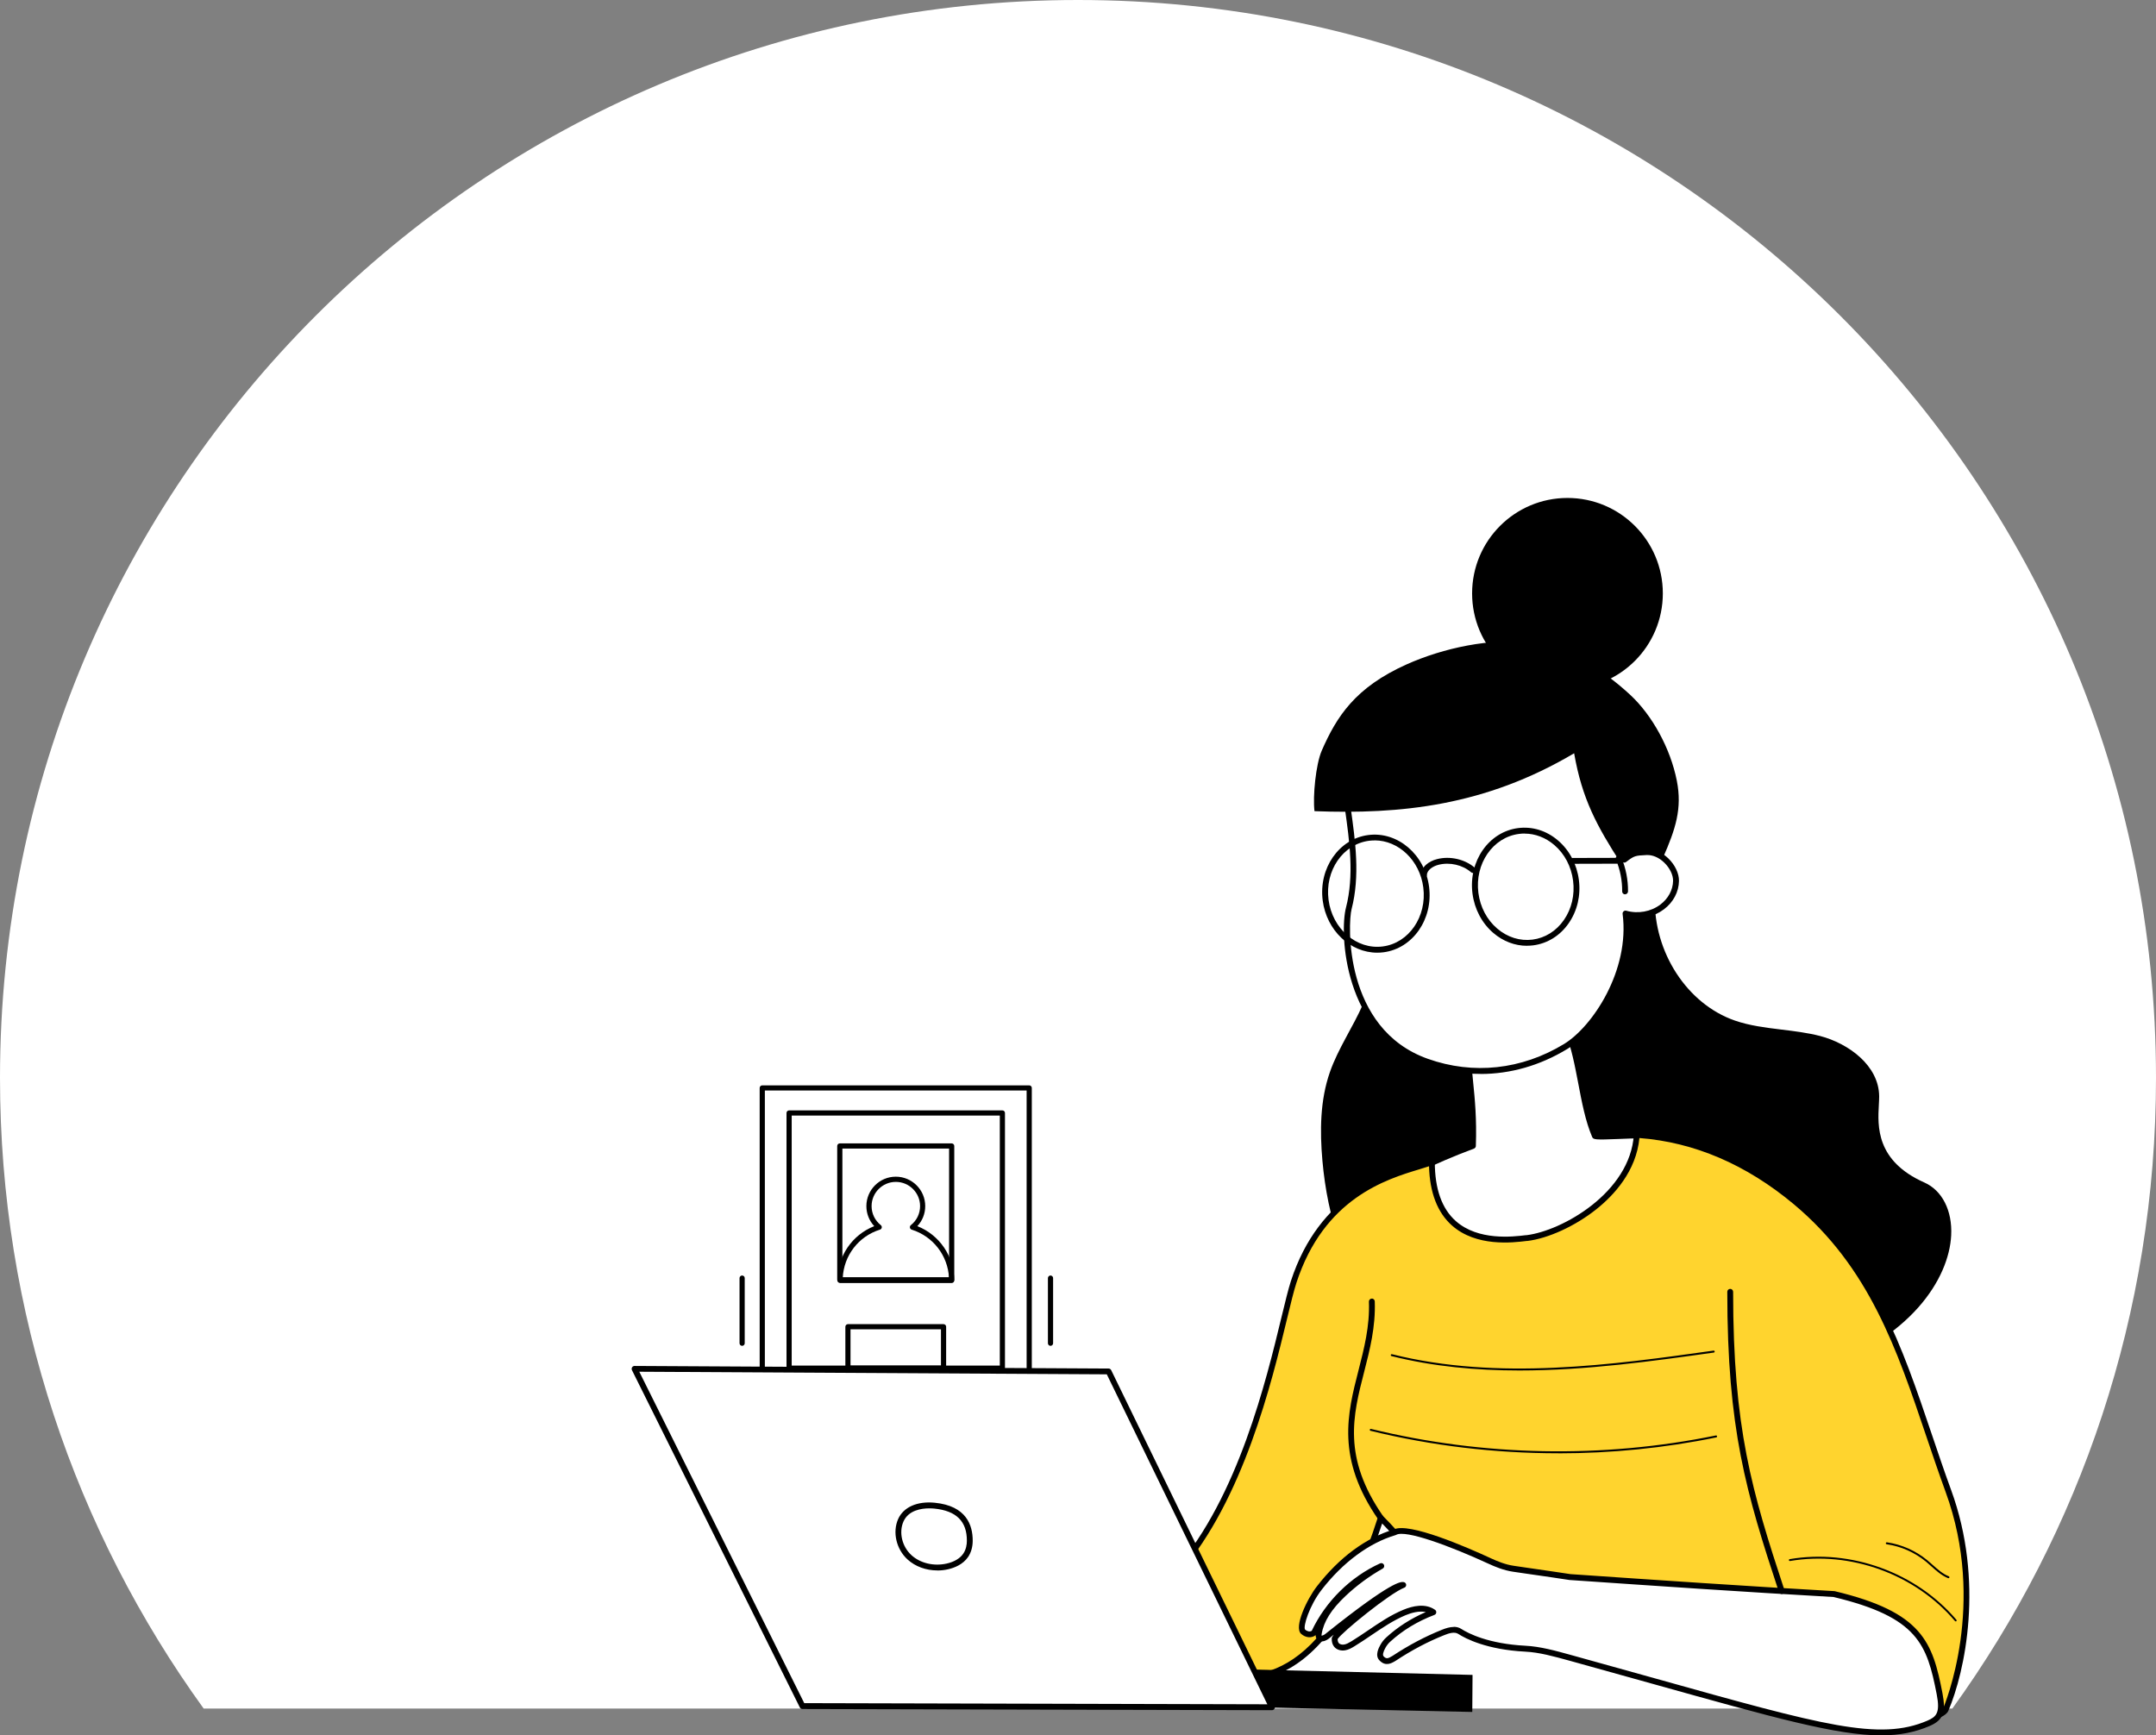 <svg width="723" height="582" viewBox="0 0 723 582" fill="none" xmlns="http://www.w3.org/2000/svg">
<rect x="0" y="0" width="723" height="582" fill="#808080" stroke="none"/>
<path fill-rule="evenodd" clip-rule="evenodd" d="M654.705 573C697.676 513.533 723 440.474 723 361.5C723 161.849 561.151 0 361.5 0C161.849 0 0 161.849 0 361.5C0 440.474 25.324 513.533 68.295 573H654.705Z" fill="white"/>
<path d="M553.98 301.087C553.573 318.985 564.51 337.271 581.414 343.169C590.614 346.387 600.701 345.924 610.123 348.383C619.545 350.843 629.152 357.943 629.226 367.705C629.263 374.176 625.586 388.876 644.966 397.473C660.946 404.573 657.14 442.976 607.629 459.136C592.462 464.092 602.235 451.63 586.476 449.207C570.902 446.804 556.788 438.003 546.036 426.465C535.302 414.928 527.691 400.802 521.779 386.195C514.962 369.369 510.196 350.787 514.408 333.129C518.62 315.472 534.175 299.515 553.98 301.087V301.087Z" fill="black"/>
<path d="M601.939 461.281C598.669 461.281 597.468 459.506 596.194 456.973C594.845 454.292 593.33 451.26 586.328 450.187C571.623 447.913 557.065 439.741 545.334 427.149C535.801 416.906 527.802 403.63 520.874 386.564C512.191 365.135 509.826 348.088 513.447 332.908C515.646 323.681 520.708 315.25 527.691 309.167C535.358 302.492 544.484 299.349 554.035 300.107C554.553 300.144 554.941 300.588 554.941 301.105C554.516 319.373 565.785 336.679 581.71 342.245C586.735 344.001 592.185 344.648 597.431 345.296C601.699 345.813 606.096 346.35 610.345 347.44C619.841 349.918 630.113 357.332 630.168 367.705C630.168 368.556 630.113 369.517 630.057 370.552C629.669 377.579 629.004 389.338 645.335 396.586C651.303 399.23 654.739 406.034 654.314 414.317C653.575 428.684 640.975 449.281 607.906 460.079C605.338 460.911 603.417 461.281 601.921 461.281H601.939ZM551.283 301.956C532.79 301.956 519.063 317.728 515.35 333.351C511.821 348.125 514.149 364.784 522.684 385.825C529.501 402.669 537.39 415.741 546.756 425.8C558.192 438.077 572.343 446.046 586.624 448.246C594.623 449.485 596.545 453.294 597.949 456.086C599.39 458.951 600.184 460.542 607.334 458.212C639.461 447.728 651.691 427.963 652.393 414.225C652.781 406.755 649.788 400.691 644.578 398.379C627.009 390.577 627.711 377.967 628.136 370.442C628.191 369.388 628.247 368.5 628.247 367.705C628.191 358.368 618.677 351.638 609.883 349.326C605.763 348.254 601.44 347.736 597.228 347.219C591.871 346.571 586.31 345.906 581.082 344.075C564.64 338.344 552.945 320.741 552.982 301.993C552.41 301.956 551.855 301.956 551.301 301.956H551.283Z" fill="black"/>
<path d="M457.211 260.188C462.421 285.63 467.465 313.013 457.064 336.79C453.683 344.519 448.769 351.564 445.979 359.533C442.672 368.999 442.58 379.298 443.466 389.301C445.166 408.197 450.838 427.575 464.121 441.109C477.404 454.643 499.591 460.542 515.978 451.001C530.351 442.625 536.91 424.616 536.004 407.994C535.099 391.372 528.023 375.785 520.541 360.919C502.584 325.197 481.634 290.992 457.23 260.188H457.211Z" fill="black"/>
<path d="M493.957 384.272C494.419 370.719 492.756 363.12 492.202 352.969C497.67 350.232 503.582 348.328 509.623 347.348C512.339 346.904 515.387 346.738 517.475 348.383C518.786 349.419 524.975 343.946 525.622 345.444C530.037 355.798 530.407 370.552 534.822 380.907C535.155 381.702 550.618 380.26 550.969 381.073C552.41 384.438 551.209 412.505 550.137 413.227C493.588 450.853 466.338 397.03 466.338 397.03C466.338 397.03 476.591 390.743 493.957 384.272Z" fill="white"/>
<path d="M512.062 427.575C507.979 427.575 503.97 427.057 500.072 426.04C477.071 419.975 465.58 397.714 465.47 397.492C465.248 397.03 465.396 396.475 465.839 396.216C465.95 396.161 476.129 389.948 493.015 383.606C493.273 375.008 492.645 368.777 492.054 362.768C491.74 359.681 491.426 356.482 491.241 353.061C491.223 352.673 491.426 352.303 491.777 352.137C497.356 349.345 503.305 347.422 509.475 346.423C512.173 345.998 515.553 345.739 517.992 347.57C518.583 347.533 520.246 346.553 521.262 345.961C523.423 344.685 524.698 343.983 525.696 344.316C526.084 344.445 526.379 344.722 526.546 345.092C528.799 350.362 530.019 356.796 531.201 363.027C532.347 368.999 533.51 375.156 535.58 380.167C536.707 380.297 540.217 380.167 542.858 380.056C550.969 379.723 551.504 379.834 551.892 380.74C552.908 383.144 552.613 394.737 552.484 398.231C551.966 413.245 551.08 413.837 550.692 414.096C537.168 423.1 524.218 427.63 512.08 427.63L512.062 427.575ZM467.649 397.399C469.922 401.375 480.896 418.958 500.589 424.135C515.461 428.055 531.866 424.135 549.398 412.542C550.341 409.677 551.246 386.121 550.193 381.85C549.01 381.72 545.537 381.85 542.914 381.979C534.841 382.312 534.305 382.201 533.917 381.295C531.663 376.025 530.444 369.591 529.261 363.36C528.116 357.388 526.952 351.231 524.883 346.22C524.255 346.423 523.072 347.126 522.223 347.625C519.876 348.994 518.029 350.084 516.865 349.16C515.018 347.699 512.099 347.958 509.771 348.328C504.007 349.252 498.446 351.027 493.218 353.579C493.403 356.704 493.68 359.551 493.975 362.565C494.604 368.796 495.232 375.249 494.918 384.327C494.918 384.716 494.659 385.067 494.271 385.215C479.916 390.558 470.347 395.846 467.613 397.418L467.649 397.399Z" fill="black"/>
<path d="M451.355 266.437C453.018 278.992 455.549 292.175 452.316 304.674C450.542 311.497 450.708 346.165 478.512 356.038C493.126 361.234 509.9 360.161 524.975 351.009C535.192 344.796 547.606 325.53 545.131 306.393C553.592 308.742 561.961 303.028 562.053 295.411C562.109 291.029 557.268 285.519 552.169 285.777C548.216 285.962 547.736 286.018 544.743 288.311C542.692 279.343 541.436 270.191 541.602 259.873C531.996 249.279 516.569 243.861 501.162 241.55C496.063 240.792 490.835 240.311 485.662 240.959C470.864 242.808 449.674 253.55 451.374 266.437H451.355Z" fill="white"/>
<path d="M496.506 360.161C490.373 360.161 484.202 359.107 478.161 356.963C450.394 347.089 449.193 312.772 451.355 304.434C454.163 293.636 452.556 282.209 451.004 271.171C450.782 269.636 450.579 268.101 450.376 266.567C449.896 262.961 451.022 259.356 453.72 255.861C460.315 247.301 475.021 241.291 485.514 239.979C491.223 239.258 496.95 239.923 501.291 240.57C514.02 242.475 531.478 247.264 542.323 259.208C542.489 259.393 542.581 259.633 542.581 259.892C542.433 268.749 543.32 277.291 545.371 286.628C547.569 285.093 548.548 284.982 552.132 284.798C554.645 284.668 557.324 285.796 559.467 287.885C561.702 290.049 563.069 292.933 563.032 295.429C562.977 299.108 561.148 302.585 557.97 304.97C554.682 307.447 550.396 308.409 546.258 307.669C548.087 327.176 535.542 345.758 525.474 351.859C516.385 357.369 506.482 360.18 496.506 360.18V360.161ZM452.316 266.308C452.519 267.824 452.741 269.359 452.944 270.893C454.514 282.135 456.14 293.746 453.239 304.914C452.02 309.611 450.487 345.037 478.808 355.095C494.049 360.513 510.27 358.756 524.439 350.158C534.046 344.334 546.59 325.438 544.133 306.504C544.096 306.172 544.207 305.857 544.466 305.635C544.706 305.413 545.057 305.34 545.371 305.432C549.324 306.541 553.592 305.765 556.769 303.38C559.448 301.364 561 298.461 561.056 295.392C561.074 293.414 559.947 291.084 558.081 289.29C556.308 287.571 554.165 286.665 552.188 286.757C548.327 286.942 548.087 286.961 545.297 289.087C545.038 289.29 544.687 289.346 544.373 289.235C544.059 289.124 543.819 288.865 543.745 288.532C541.473 278.585 540.457 269.581 540.586 260.243C530.129 248.928 513.299 244.361 500.977 242.512C496.765 241.883 491.223 241.236 485.736 241.92C475.649 243.177 461.534 248.909 455.253 257.045C452.888 260.114 451.891 263.22 452.297 266.289L452.316 266.308Z" fill="black"/>
<path d="M512.043 317.191C507.997 317.191 504.062 315.694 500.774 312.883C496.95 309.611 494.474 304.914 493.79 299.682C492.386 288.828 499.259 278.973 509.087 277.716C513.872 277.106 518.62 278.567 522.481 281.876C526.305 285.149 528.781 289.845 529.464 295.078C530.148 300.31 528.929 305.469 526.065 309.611C523.183 313.789 518.952 316.415 514.168 317.043C513.447 317.136 512.745 317.173 512.043 317.173V317.191ZM511.23 279.546C510.602 279.546 509.992 279.583 509.364 279.676C500.607 280.804 494.511 289.679 495.767 299.441C496.377 304.193 498.612 308.446 502.067 311.404C505.503 314.344 509.715 315.657 513.927 315.121C518.158 314.566 521.89 312.236 524.458 308.52C527.044 304.785 528.134 300.107 527.524 295.355C526.915 290.603 524.68 286.351 521.225 283.392C518.306 280.896 514.814 279.565 511.23 279.565V279.546Z" fill="black"/>
<path d="M461.83 319.503C452.833 319.503 444.871 312.07 443.559 302.011C442.155 291.158 449.027 281.303 458.856 280.046C468.684 278.77 477.829 286.573 479.233 297.407C480.637 308.261 473.764 318.116 463.936 319.373C463.234 319.466 462.532 319.503 461.83 319.503V319.503ZM460.962 281.858C460.352 281.858 459.724 281.895 459.114 281.969C450.358 283.096 444.243 291.971 445.517 301.753C446.774 311.515 454.939 318.56 463.696 317.413C472.453 316.285 478.549 307.41 477.293 297.629C476.129 288.551 468.998 281.839 460.98 281.839L460.962 281.858Z" fill="black"/>
<path d="M525.64 231.011C543.302 231.011 557.619 216.682 557.619 199.006C557.619 181.329 543.302 167 525.64 167C507.979 167 493.661 181.329 493.661 199.006C493.661 216.682 507.979 231.011 525.64 231.011Z" fill="black"/>
<path d="M543.616 289.623C535.506 277.032 530.536 267.953 527.876 252.626C497.929 270.376 469.479 273.131 440.806 272.04C440.197 267.158 441.231 256.36 443.245 251.72C448.215 240.367 454.422 230.549 471.732 222.802C483.87 217.366 500.201 213.76 513.337 215.665C526.379 217.551 537.612 224.614 546.738 233.082C553.999 239.831 560.15 250.888 562.312 261.833C564.159 271.208 561.869 278.104 557.675 287.645C555.329 286.369 553.112 285.093 550.378 285.611C547.643 286.129 545.888 287.534 543.616 289.605V289.623Z" fill="black"/>
<path d="M477.533 294.449C476.997 294.449 476.554 294.024 476.554 293.488C476.499 290.733 479.196 288.81 481.893 288.126C486.29 286.998 491.297 288.163 494.622 291.065C495.028 291.417 495.065 292.045 494.714 292.452C494.363 292.859 493.735 292.896 493.329 292.545C490.465 290.049 486.161 289.069 482.373 290.03C480.434 290.529 478.494 291.861 478.512 293.469C478.512 294.005 478.087 294.449 477.552 294.468L477.533 294.449Z" fill="black"/>
<path d="M527.432 289.697C526.896 289.697 526.453 289.254 526.453 288.717C526.453 288.181 526.896 287.737 527.432 287.737L542.23 287.7C542.766 287.7 543.209 288.144 543.209 288.68C543.209 289.217 542.766 289.66 542.23 289.66L527.432 289.697Z" fill="black"/>
<path d="M544.946 299.941C544.41 299.941 543.967 299.497 543.985 298.942C544.022 295.318 543.302 291.639 541.879 288.292C541.676 287.793 541.898 287.22 542.397 286.998C542.895 286.794 543.468 287.016 543.69 287.515C545.205 291.102 545.981 295.059 545.944 298.942C545.944 299.478 545.5 299.922 544.964 299.922L544.946 299.941Z" fill="black"/>
<path d="M653.39 500.072C640.31 464.258 633.068 428.924 602.198 403.131C587.381 390.743 569.498 381.961 548.899 380.648C547.643 400.617 524.476 413.763 512.043 415.242C505.281 416.055 480.175 419.402 480.175 389.763C471.991 393.036 444.723 396.383 433.804 429.997C429.334 443.734 421.334 496.356 394.934 526.845C388.709 534.038 382.945 486.131 373.966 489.311C365.172 492.436 355.03 497.687 354.365 507.006C353.847 514.272 359.833 520.596 366.521 523.48C380.894 529.656 386.27 559.609 401.77 561.791C417.879 564.065 443.577 570 463.049 509.095C472.988 519.043 479.417 529.748 490.576 535.757C522.74 553.101 629.743 572.589 647.164 575.677C648.605 575.935 651.894 574.752 652.485 573.402C656.143 564.823 665.731 533.798 653.409 500.054L653.39 500.072Z" fill="#FFD42E"/>
<path d="M647.589 576.712C647.367 576.712 647.183 576.712 646.998 576.656C626.418 572.996 522.112 553.896 490.114 536.626C482.392 532.466 476.905 526.106 471.104 519.394C468.702 516.621 466.227 513.736 463.493 510.926C455.198 536.257 445.129 552.102 432.733 559.35C421.907 565.692 411.561 564.176 403.266 562.974C402.712 562.9 402.176 562.808 401.641 562.734C392.884 561.495 387.267 551.991 381.836 542.802C377.273 535.073 372.543 527.104 366.151 524.349C359.39 521.446 352.831 514.92 353.404 506.914C353.958 499.074 360.591 493.009 373.652 488.368C374.594 488.036 375.555 488.091 376.497 488.572C380.617 490.624 383.776 500.757 386.824 510.556C388.875 517.157 391.701 526.18 393.586 526.568C393.77 526.605 394.029 526.383 394.195 526.18C415.219 501.884 424.623 462.908 429.685 441.959C430.978 436.634 431.994 432.419 432.881 429.664C442.45 400.228 464.767 393.498 475.482 390.244C477.219 389.726 478.734 389.264 479.824 388.82C480.119 388.691 480.47 388.746 480.729 388.913C481.006 389.098 481.154 389.393 481.154 389.726C481.154 398.712 483.519 405.368 488.193 409.51C495.693 416.166 507.314 414.78 511.692 414.244H511.914C523.811 412.801 546.664 399.969 547.902 380.537C547.902 380.278 548.031 380.038 548.234 379.871C548.437 379.705 548.678 379.612 548.936 379.631C568.113 380.87 586.236 388.506 602.807 402.355C628.505 423.821 637.872 451.611 647.811 481.028C649.88 487.13 652.005 493.453 654.295 499.703C665.472 530.284 658.969 560.644 653.353 573.772C652.633 575.455 649.474 576.675 647.552 576.675L647.589 576.712ZM463.068 508.115C463.326 508.115 463.566 508.208 463.77 508.411C467.003 511.647 469.848 514.938 472.6 518.118C478.29 524.701 483.648 530.913 491.056 534.907C522.795 552.028 626.824 571.091 647.349 574.734C648.513 574.937 651.247 573.846 651.58 573.033C652.189 571.627 666.211 537.976 652.466 500.405C650.176 494.119 648.033 487.795 645.963 481.675C636.117 452.517 626.824 424.986 601.551 403.871C585.589 390.54 568.168 383.07 549.768 381.665C548.678 392.74 541.325 400.783 535.247 405.609C528.227 411.193 519.156 415.353 512.154 416.185H511.932C507.314 416.758 495.065 418.237 486.9 410.989C482.041 406.681 479.454 399.988 479.214 391.131C478.291 391.446 477.219 391.779 476.037 392.13C464.841 395.513 443.984 401.818 434.728 430.274C433.86 432.955 432.844 437.134 431.569 442.422C426.47 463.518 416.993 502.809 395.655 527.456C394.713 528.546 393.77 528.62 393.161 528.491C390.297 527.899 388.265 521.816 384.94 511.148C382.279 502.624 378.973 492.011 375.592 490.328C375.13 490.106 374.723 490.07 374.28 490.217C362.032 494.581 355.824 500.091 355.325 507.061C354.827 514.088 360.979 520.023 366.89 522.556C373.874 525.551 378.751 533.816 383.48 541.804C388.93 550.993 394.066 559.683 401.881 560.792C402.416 560.866 402.971 560.94 403.525 561.033C419.45 563.362 443.522 566.857 462.088 508.781C462.199 508.448 462.458 508.208 462.791 508.134C462.864 508.115 462.938 508.115 463.012 508.115H463.068Z" fill="black"/>
<path d="M615 534.611C585.626 532.966 556.086 530.95 526.527 528.916C523.885 528.473 510.731 526.605 507.498 526.124C504.746 525.718 502.122 524.701 499.61 523.536C490.816 519.468 471.954 511.499 467.76 513.866C458.061 516.713 449.286 523.721 442.413 532.596C438.552 537.569 435.393 545.816 437 547.239C438.016 548.145 439.55 548.515 440.677 547.572C445.24 537.773 453.387 529.693 463.234 525.2C458.652 527.788 454.403 530.932 450.579 534.519C446.699 538.161 443.134 542.562 442.265 547.831C442.192 548.238 442.155 548.682 442.376 549.051C442.912 549.92 444.242 549.421 445.055 548.793C446.625 547.572 466.836 531.135 470.605 531.579C465.58 533.483 447.678 548.016 447.604 549.551C447.568 550.29 447.715 551.067 448.177 551.64C448.805 552.435 449.932 552.675 450.93 552.509C451.927 552.343 452.833 551.825 453.683 551.307C459.465 547.794 464.749 543.394 470.993 540.787C474.115 539.492 477.921 538.734 480.692 540.676C475.131 542.783 469.921 545.853 465.543 549.884C464.841 550.531 464.268 551.289 463.806 552.102C463.123 553.341 462.347 555.116 463.308 556.133C464.859 557.797 466.19 556.965 467.52 556.17C472.877 552.638 478.346 549.717 484.073 547.443C485.846 546.74 487.971 546.112 489.578 547.147C490.964 548.035 497.707 552.232 511.563 552.953C516.292 553.193 520.855 554.432 526.767 556.059C604.636 577.544 627.895 586.105 646.776 577.988C650.471 576.398 651.709 574.456 650.489 568.114C647.201 551.178 643.986 541.545 615.056 534.63L615 534.611Z" fill="white"/>
<path d="M630.907 582C615.998 582 594.753 576.046 554.793 564.879C546.368 562.53 536.836 559.849 526.453 556.984C520.948 555.467 516.2 554.155 511.47 553.914C498.52 553.249 491.444 549.532 489.006 547.961C487.768 547.165 485.883 547.739 484.387 548.349C478.808 550.568 473.45 553.397 468.019 556.984L467.871 557.076C466.578 557.834 464.601 558.999 462.55 556.799C460.962 555.116 462.439 552.491 462.92 551.622C463.437 550.679 464.102 549.847 464.86 549.162C468.665 545.668 473.118 542.82 478.143 540.639C475.907 540.158 473.321 540.879 471.344 541.693C467.28 543.394 463.511 545.945 459.872 548.404C458.024 549.662 456.103 550.956 454.163 552.139C453.221 552.712 452.223 553.286 451.059 553.47C449.6 553.711 448.177 553.249 447.383 552.25C446.81 551.548 446.552 550.586 446.589 549.495C446.589 549.218 446.829 548.793 447.272 548.219C446.958 548.478 446.625 548.737 446.293 548.996C445.96 549.255 445.72 549.44 445.609 549.551C444.907 550.105 443.799 550.623 442.801 550.457C442.247 550.346 441.785 550.05 441.49 549.551C441.249 549.162 441.194 548.756 441.194 548.386C439.827 549.458 437.832 549.292 436.335 547.961C433.767 545.686 438.367 536.183 441.637 531.985C449.138 522.315 458.024 515.733 467.391 512.941C472.416 510.408 491.851 518.858 500.016 522.63C502.067 523.573 504.783 524.719 507.646 525.126C508.496 525.255 510.048 525.477 511.932 525.754C516.994 526.494 524.624 527.585 526.656 527.918C555.532 529.896 585.386 531.949 615.074 533.613C615.13 533.613 615.185 533.613 615.241 533.631C644.763 540.676 648.069 550.734 651.395 567.874C652.633 574.253 651.598 576.915 647.109 578.838C642.213 580.946 637.114 581.982 630.925 581.982L630.907 582ZM487.509 545.594C488.377 545.594 489.246 545.779 490.04 546.296C492.349 547.776 499.074 551.289 511.563 551.936C516.514 552.195 521.354 553.526 526.97 555.079C537.353 557.945 546.904 560.607 555.328 562.974C611.416 578.672 630.297 583.96 646.333 577.063C649.363 575.75 650.674 574.456 649.473 568.281C646.203 551.474 643.192 542.377 614.871 535.591C585.183 533.927 555.347 531.875 526.472 529.896C526.435 529.896 526.416 529.896 526.379 529.896C524.439 529.582 516.735 528.454 511.637 527.733C509.771 527.456 508.219 527.234 507.351 527.104C504.228 526.642 501.346 525.44 499.185 524.442C486.013 518.359 471.326 512.997 468.222 514.735C468.166 514.772 468.093 514.79 468.019 514.827C459.151 517.434 450.32 523.961 443.171 533.206C439.106 538.457 436.908 545.538 437.647 546.518C438.238 547.036 439.162 547.369 439.882 546.925C444.556 537.07 452.888 528.824 462.809 524.312C463.289 524.09 463.844 524.294 464.084 524.756C464.324 525.218 464.158 525.791 463.696 526.05C459.188 528.602 454.994 531.69 451.226 535.24C446.459 539.733 443.91 543.782 443.208 547.998C443.134 548.404 443.171 548.515 443.189 548.534C443.3 548.571 443.873 548.441 444.427 547.998C444.538 547.905 444.778 547.72 445.092 547.461C466.799 530.137 469.718 530.469 470.679 530.58C471.122 530.636 471.492 530.987 471.547 531.431C471.603 531.875 471.344 532.318 470.919 532.466C466.171 534.26 449.858 547.498 448.565 549.717C448.565 550.253 448.695 550.716 448.916 551.011C449.323 551.511 450.136 551.64 450.745 551.529C451.558 551.4 452.352 550.937 453.165 550.457C455.068 549.292 456.953 548.016 458.782 546.777C462.495 544.263 466.338 541.637 470.605 539.881C473.653 538.605 477.958 537.588 481.228 539.881C481.523 540.084 481.69 540.454 481.634 540.805C481.597 541.175 481.357 541.471 481.006 541.6C475.316 543.763 470.328 546.796 466.171 550.605C465.562 551.159 465.044 551.825 464.619 552.583C463.825 554.007 463.585 555.042 463.973 555.467C464.915 556.484 465.506 556.188 466.873 555.393L466.966 555.338C472.471 551.714 477.939 548.811 483.648 546.537C484.812 546.075 486.179 545.631 487.509 545.631V545.594Z" fill="black"/>
<path d="M420.595 572.57C444.963 573.088 469.349 573.624 493.717 574.142L493.809 561.717L412.411 559.72L420.577 572.57H420.595Z" fill="black"/>
<path d="M212.796 459.062L371.767 459.931L426.562 572.57L269.087 572.164L212.796 459.062Z" fill="white"/>
<path d="M426.562 573.55L269.087 573.162C268.718 573.162 268.385 572.959 268.219 572.626L211.928 459.525C211.78 459.21 211.799 458.859 211.965 458.563C212.15 458.267 212.464 458.101 212.796 458.101L371.768 458.97C372.137 458.97 372.488 459.192 372.636 459.525L427.431 572.145C427.579 572.441 427.56 572.811 427.375 573.088C427.191 573.365 426.877 573.55 426.544 573.55H426.562ZM269.697 571.184L424.992 571.572L371.158 460.911L214.385 460.042L269.697 571.184V571.184Z" fill="black"/>
<path d="M313.352 504.954C308.844 504.51 303.911 505.712 302.064 509.872C300.216 514.032 301.639 519.228 304.983 522.278C308.327 525.329 313.278 526.328 317.712 525.329C320.095 524.793 322.459 523.628 323.845 521.594C324.806 520.189 325.212 518.451 325.212 516.75C325.249 511.166 322.7 505.86 313.352 504.954V504.954Z" fill="white"/>
<path d="M314.331 526.679C310.562 526.679 306.941 525.385 304.336 523C300.567 519.56 299.237 513.866 301.177 509.465C302.951 505.453 307.551 503.401 313.444 503.974C324.048 505.009 326.228 511.499 326.191 516.769C326.191 518.821 325.637 520.688 324.658 522.149C322.921 524.701 320.039 525.81 317.933 526.291C316.732 526.568 315.532 526.697 314.331 526.697V526.679ZM311.652 505.86C309.01 505.86 304.65 506.47 302.969 510.279C301.362 513.921 302.489 518.673 305.648 521.557C308.622 524.275 313.167 525.348 317.49 524.368C319.984 523.813 321.961 522.63 323.032 521.04C324.011 519.597 324.233 517.915 324.233 516.75C324.27 510.205 320.686 506.655 313.259 505.934C312.871 505.897 312.317 505.86 311.652 505.86Z" fill="black"/>
<path d="M597.469 534.574C597.062 534.574 596.674 534.315 596.545 533.908C585.479 500.387 579.234 479.179 579.234 433.232C579.234 432.696 579.678 432.252 580.213 432.252C580.749 432.252 581.193 432.696 581.193 433.232C581.193 478.902 587.419 499.98 598.411 533.298C598.577 533.816 598.3 534.371 597.783 534.537C597.672 534.574 597.579 534.593 597.469 534.593V534.574Z" fill="black"/>
<path d="M463.049 510.075C462.735 510.075 462.44 509.927 462.236 509.65C447.993 489.127 451.835 474.094 455.567 459.562C457.433 452.277 459.373 444.751 459.059 436.524C459.04 435.987 459.465 435.525 460.001 435.507C460.555 435.47 460.999 435.913 461.017 436.45C461.331 444.973 459.373 452.628 457.47 460.042C453.683 474.797 450.117 488.738 463.844 508.522C464.158 508.966 464.047 509.576 463.604 509.89C463.437 510.001 463.234 510.075 463.049 510.075V510.075Z" fill="black"/>
<path d="M509.531 459.617C495.102 459.617 480.656 458.304 466.634 454.791C466.467 454.754 466.356 454.569 466.393 454.403C466.43 454.237 466.615 454.126 466.781 454.163C502.363 463.093 540.771 457.713 574.634 452.961C574.801 452.942 574.985 453.053 575.004 453.238C575.022 453.423 574.912 453.589 574.727 453.608C554.128 456.492 531.848 459.617 509.531 459.617V459.617Z" fill="black"/>
<path d="M522.536 487.388C501.328 487.388 480.119 484.874 459.594 479.845C459.428 479.808 459.317 479.623 459.354 479.456C459.391 479.29 459.576 479.179 459.742 479.216C497.411 488.424 537.427 489.2 575.41 481.416C575.595 481.379 575.761 481.49 575.798 481.675C575.835 481.86 575.724 482.026 575.539 482.063C558.155 485.632 540.346 487.407 522.536 487.407V487.388Z" fill="black"/>
<path d="M655.829 543.763C655.829 543.763 655.644 543.726 655.589 543.652C642.269 527.955 620.561 520.06 600.277 523.517C600.11 523.554 599.926 523.425 599.907 523.258C599.87 523.073 600 522.907 600.166 522.889C620.672 519.394 642.62 527.382 656.069 543.246C656.18 543.375 656.162 543.597 656.032 543.708C655.977 543.763 655.903 543.782 655.829 543.782V543.763Z" fill="black"/>
<path d="M653.409 529.286C653.409 529.286 653.335 529.286 653.279 529.268C651.118 528.399 649.363 526.827 647.682 525.311C647.09 524.775 646.481 524.238 645.853 523.721C642.065 520.614 637.521 518.599 632.681 517.896C632.496 517.878 632.385 517.712 632.403 517.527C632.422 517.342 632.607 517.231 632.773 517.249C637.724 517.989 642.379 520.041 646.259 523.221C646.887 523.739 647.497 524.294 648.107 524.83C649.769 526.309 651.469 527.844 653.52 528.657C653.686 528.731 653.76 528.916 653.704 529.083C653.649 529.212 653.538 529.286 653.409 529.286Z" fill="black"/>
<path d="M345.139 459.706C344.661 459.706 344.271 459.315 344.271 458.838V365.726H256.489V458.848C256.489 459.326 256.099 459.717 255.621 459.717C255.143 459.717 254.752 459.326 254.752 458.848V364.868C254.752 364.391 255.143 364 255.621 364H345.139C345.617 364 346.007 364.391 346.007 364.868V458.848C346.007 459.326 345.617 459.717 345.139 459.717V459.706Z" fill="black"/>
<path d="M336.139 459.706H264.62C264.143 459.706 263.752 459.316 263.752 458.838V373.26C263.752 372.783 264.143 372.392 264.62 372.392H336.139C336.617 372.392 337.008 372.783 337.008 373.26V458.849C337.008 459.326 336.617 459.717 336.139 459.717V459.706ZM265.478 457.98H335.282V374.129H265.489V457.98H265.478Z" fill="black"/>
<path d="M352.282 451.357C351.804 451.357 351.414 450.966 351.414 450.488V428.635C351.414 428.158 351.804 427.767 352.282 427.767C352.76 427.767 353.151 428.158 353.151 428.635V450.488C353.151 450.966 352.76 451.357 352.282 451.357Z" fill="black"/>
<path d="M248.868 451.357C248.391 451.357 248 450.966 248 450.488V428.635C248 428.158 248.391 427.767 248.868 427.767C249.346 427.767 249.737 428.158 249.737 428.635V450.488C249.737 450.966 249.346 451.357 248.868 451.357Z" fill="black"/>
<path d="M319.139 430.068H281.621C281.143 430.068 280.752 429.677 280.752 429.2V384.332C280.752 383.854 281.143 383.464 281.621 383.464H319.139C319.617 383.464 320.008 383.854 320.008 384.332V429.2C320.008 429.677 319.617 430.068 319.139 430.068ZM282.489 428.342H318.271V385.2H282.489V428.342Z" fill="black"/>
<path d="M316.414 459.706H284.356C283.879 459.706 283.488 459.315 283.488 458.837V444.953C283.488 444.475 283.879 444.084 284.356 444.084H316.414C316.892 444.084 317.282 444.475 317.282 444.953V458.837C317.282 459.315 316.892 459.706 316.414 459.706ZM285.214 457.98H315.545V445.821H285.214V457.98Z" fill="black"/>
<path d="M319.139 430.287H281.708C281.23 430.287 280.839 429.896 280.839 429.418C280.839 421.298 285.735 414.155 293.172 411.213C291.478 409.4 290.534 407.022 290.534 404.493C290.534 399.054 294.963 394.625 300.402 394.625C305.841 394.625 310.27 399.054 310.27 404.493C310.27 407.022 309.325 409.4 307.621 411.213C315.046 414.155 319.953 421.298 319.997 429.418C319.997 429.646 319.91 429.874 319.747 430.037C319.584 430.2 319.367 430.287 319.128 430.287H319.139ZM282.598 428.561H318.249C317.858 421.081 312.919 414.643 305.721 412.385C305.417 412.287 305.189 412.027 305.135 411.712C305.081 411.397 305.2 411.072 305.45 410.876C307.415 409.324 308.544 407.001 308.544 404.504C308.544 400.02 304.896 396.373 300.413 396.373C295.929 396.373 292.282 400.02 292.282 404.504C292.282 407.001 293.411 409.324 295.375 410.876C295.625 411.072 295.745 411.397 295.69 411.712C295.636 412.027 295.408 412.287 295.093 412.385C287.896 414.632 282.967 421.07 282.609 428.561H282.598Z" fill="black"/>
</svg>

